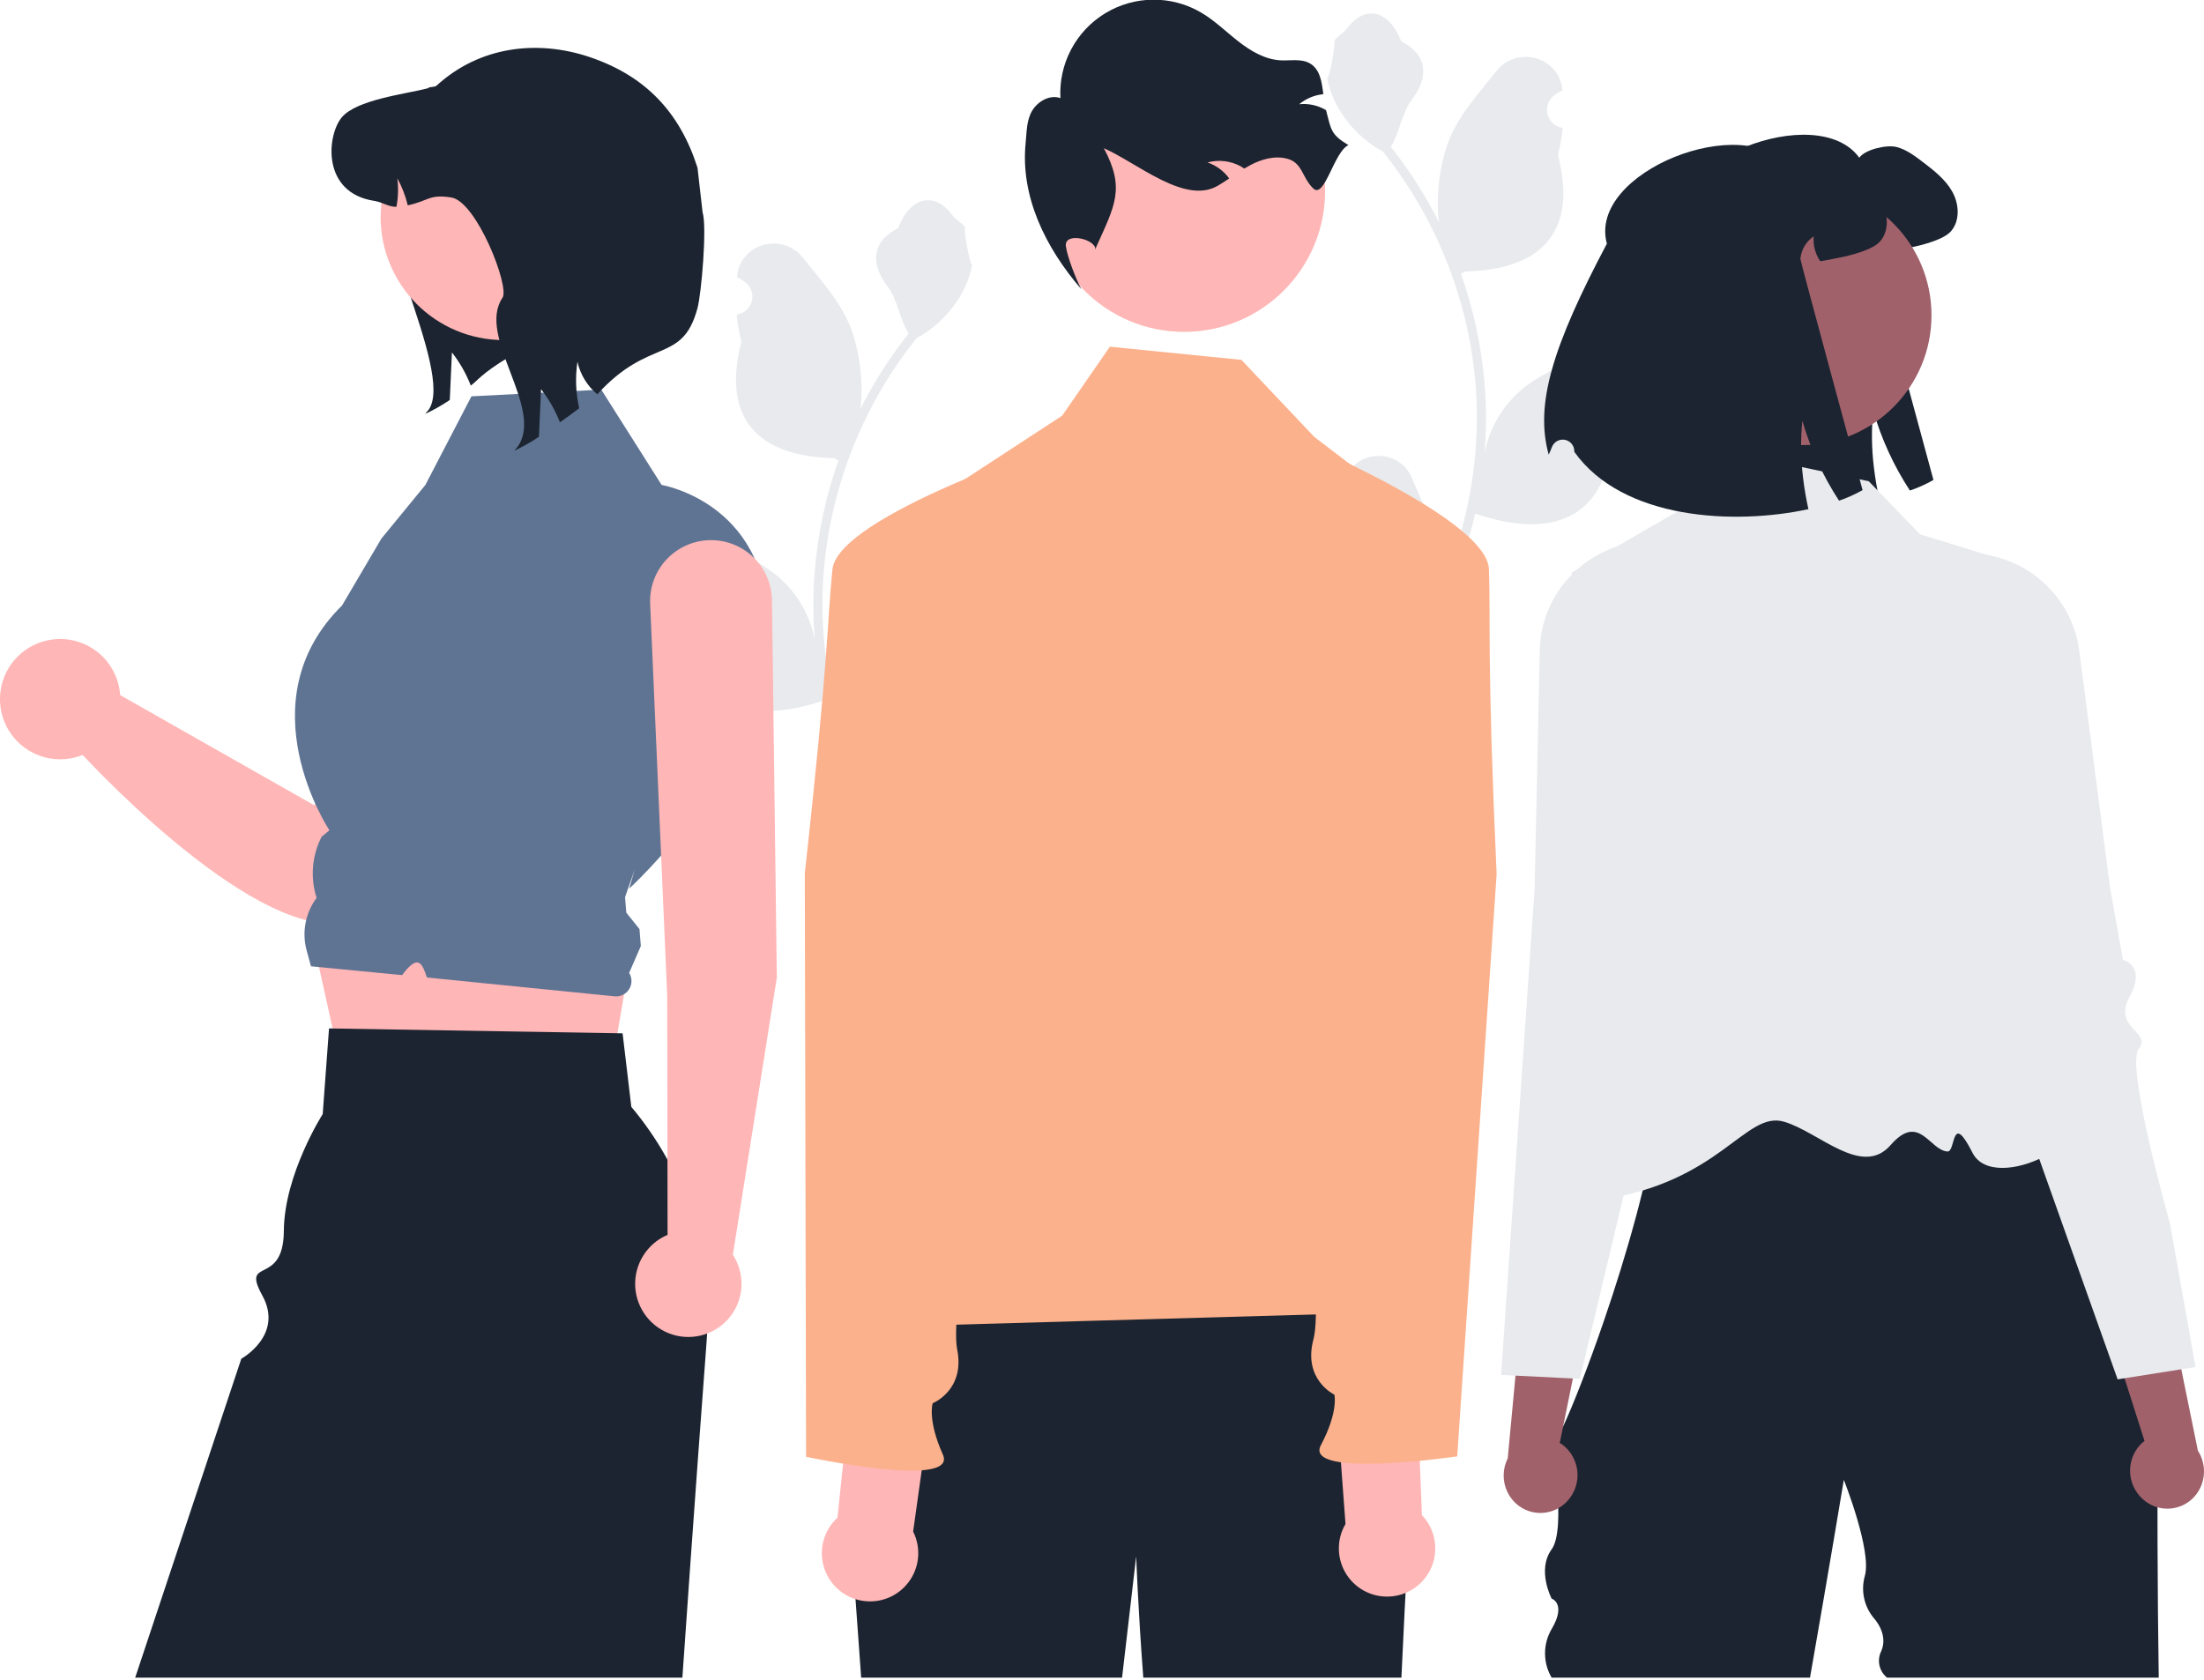 <svg width="838" height="639" viewBox="0 0 838 639" fill="none" xmlns="http://www.w3.org/2000/svg">
<g clip-path="url(#clip0_17_33)">
<path d="M508.135 192.257C509.178 192.305 510.21 192.031 511.092 191.473C511.974 190.914 512.663 190.099 513.065 189.136C513.468 188.173 513.565 187.109 513.343 186.089C513.121 185.07 512.591 184.143 511.825 183.434C511.696 182.924 511.604 182.558 511.476 182.048C511.522 181.936 511.568 181.826 511.614 181.715C516.301 170.54 532.183 170.617 536.83 181.808C540.954 191.741 546.204 201.691 547.497 212.193C548.066 216.835 547.826 221.541 546.787 226.101C556.473 204.971 561.503 182.006 561.536 158.762C561.538 152.93 561.214 147.101 560.565 141.305C560.029 136.553 559.285 131.834 558.334 127.15C553.142 101.733 541.995 77.911 525.809 57.639C517.975 53.364 511.639 46.791 507.656 38.805C506.213 35.934 505.193 32.869 504.628 29.706C505.512 29.822 507.96 16.363 507.294 15.537C508.525 13.668 510.73 12.739 512.075 10.916C518.764 1.846 527.981 3.43 532.792 15.755C543.07 20.942 543.17 29.545 536.863 37.819C532.851 43.083 532.3 50.206 528.779 55.842C529.141 56.306 529.518 56.755 529.88 57.218C536.501 65.732 542.272 74.874 547.109 84.513C545.741 73.822 547.761 60.943 551.206 52.64C555.127 43.181 562.477 35.214 568.95 27.036C576.724 17.213 592.666 21.5 594.036 33.952C594.049 34.072 594.062 34.193 594.075 34.313C593.114 34.856 592.172 35.431 591.252 36.04C590.095 36.813 589.199 37.917 588.68 39.208C588.162 40.499 588.045 41.917 588.346 43.275C588.647 44.633 589.351 45.869 590.367 46.82C591.382 47.771 592.661 48.393 594.035 48.605L594.176 48.627C593.834 52.092 593.228 55.526 592.365 58.899C600.669 91.01 582.742 102.706 557.146 103.231C556.581 103.521 556.03 103.811 555.465 104.086C560.326 117.86 563.374 132.207 564.535 146.766C565.191 155.356 565.153 163.985 564.419 172.569L564.462 172.265C566.317 162.72 571.408 154.107 578.877 147.882C589.971 138.769 605.643 135.413 617.611 128.089C623.372 124.563 630.754 129.119 629.749 135.798C629.733 135.905 629.717 136.011 629.7 136.118C627.916 136.845 626.179 137.682 624.499 138.624C623.538 139.167 622.596 139.742 621.676 140.351C620.519 141.124 619.623 142.228 619.104 143.519C618.586 144.81 618.469 146.228 618.77 147.586C619.071 148.944 619.775 150.18 620.791 151.131C621.806 152.082 623.085 152.705 624.46 152.917L624.6 152.938C624.702 152.953 624.789 152.967 624.89 152.982C621.842 160.26 617.563 166.959 612.242 172.786C607.051 200.818 584.751 203.478 560.898 195.315H560.884C558.267 206.687 554.475 217.757 549.569 228.346H509.148C509.003 227.897 508.873 227.434 508.743 226.984C512.484 227.22 516.24 226.996 519.927 226.318C516.928 222.638 513.929 218.929 510.93 215.25C510.863 215.181 510.801 215.108 510.742 215.032C509.221 213.149 507.685 211.28 506.164 209.397L506.163 209.394C506.082 203.621 506.744 197.862 508.134 192.258L508.135 192.257Z" fill="#E8EAED"/>
<path d="M637.913 88.812C630.397 61.41 691.015 37.913 706.934 59.98C709.147 56.842 717.327 54.937 721.081 55.899C724.834 56.861 727.99 59.267 731.07 61.596C735.304 64.849 739.693 68.218 742.291 72.894C744.909 77.552 745.313 83.904 741.791 87.946C739 91.16 730.762 93.239 726.566 94.086C723.64 94.683 721.177 95.164 719.06 95.51C717.136 92.739 716.251 89.38 716.557 86.021C715.132 86.983 713.938 88.247 713.059 89.725C712.181 91.202 711.64 92.856 711.476 94.567C711.418 95.279 735.131 182.527 735.131 182.527C732.282 184.149 729.285 185.495 726.181 186.55C720.04 177.165 715.337 166.915 712.227 156.139C711.512 163.344 711.602 170.607 712.496 177.792C712.972 181.821 713.653 185.824 714.536 189.783C686.358 195.865 643.976 193.864 625.537 167.995C625.534 167.888 625.531 167.781 625.528 167.674C625.513 166.653 625.144 165.669 624.484 164.89C623.824 164.111 622.913 163.586 621.908 163.404C620.903 163.223 619.867 163.396 618.976 163.895C618.085 164.394 617.395 165.187 617.024 166.139C616.577 167.28 616.165 168.268 615.798 169.054C610.428 149.845 617.376 127.615 637.913 88.812Z" fill="#1B2430"/>
<path d="M589.963 548.209V549.107C589.928 548.809 589.928 548.507 589.963 548.209Z" fill="#1B2430"/>
<path d="M617.558 393.135C618.274 392.941 619.004 392.799 619.741 392.711C618.895 392.848 618.167 392.99 617.558 393.135Z" fill="#1B2430"/>
<path d="M616.919 393.297C617.113 393.243 617.328 393.189 617.558 393.135C617.344 393.19 617.138 393.231 616.919 393.297Z" fill="#1B2430"/>
<path d="M820.791 638H717.504C716.031 636.824 715.007 635.177 714.604 633.335C714.201 631.493 714.445 629.569 715.293 627.885C718.115 621.414 712.585 615.501 712.585 615.501C710.709 613.302 709.404 610.673 708.786 607.849C708.169 605.025 708.258 602.091 709.046 599.31C711.782 589.752 701.058 562.775 701.058 562.775C701.058 562.775 695.277 597.609 688.193 638H589.963C588.317 635.197 587.45 632.006 587.45 628.755C587.45 625.505 588.317 622.314 589.963 619.511C595.687 609.805 589.963 607.943 589.963 607.943C589.963 607.943 584.238 597.081 589.963 589.195C595.687 581.309 589.963 549.107 589.963 549.107C590.179 550.53 591.809 547.942 594.32 542.514C598.143 534.257 603.985 519.406 609.887 502.166C614.106 489.862 618.36 476.323 621.915 463.087H621.924C622.856 459.609 623.739 456.164 624.573 452.749C626.204 446.054 627.601 439.547 628.663 433.438C630.967 420.28 631.726 408.976 629.957 401.624C628.49 395.506 625.28 392.133 619.741 392.711C622.709 392.219 627.058 391.753 632.416 391.313C633.383 391.235 634.384 391.157 635.419 391.071C675.387 388.051 761.14 386.317 761.14 386.317L787.406 433.352L820.67 492.933C820.67 492.933 819.764 572.862 820.791 638Z" fill="#1B2430"/>
<path d="M710.547 183.022L650.033 170.185L638.018 194.37L597.556 217.796C597.556 217.796 623.637 324.437 623.488 339.436C623.111 377.515 562.182 462.876 608.203 456.309C654.224 449.742 663.573 422.236 678.347 426.585C691.671 430.508 707.94 447.957 718.832 435.477C729.724 422.997 733.56 437.409 740.448 437.907C743.721 438.143 741.75 422.148 749.985 438.404C758.22 454.66 801.889 432.777 787.089 417.977C762.439 393.327 757.429 211.615 757.429 211.615L729.988 203.172L710.547 183.022Z" fill="#E8EAED"/>
<path d="M596.411 570.297C598.843 567.398 600.047 563.665 599.767 559.891C599.488 556.117 597.747 552.602 594.915 550.092C594.332 549.591 593.707 549.139 593.049 548.741L603.167 499.085L579.777 485.086L573.271 554.607C571.832 557.464 571.379 560.718 571.983 563.859C572.587 567.001 574.214 569.854 576.61 571.974C577.985 573.167 579.581 574.078 581.308 574.654C583.035 575.23 584.859 575.46 586.675 575.331C588.491 575.203 590.263 574.718 591.892 573.904C593.52 573.09 594.973 571.964 596.166 570.589C596.249 570.493 596.331 570.396 596.411 570.297Z" fill="#A0616A"/>
<path d="M669.037 308.554C668.89 306.958 666.854 306.233 664.032 305.232C661.198 304.359 658.504 303.084 656.033 301.444C649.786 296.931 652.245 292.212 655.645 285.688C656.309 284.42 657 283.1 657.647 281.728C659.571 277.663 656.508 260.898 648.526 231.888C646.067 222.957 646.076 216.65 644.376 212.465C642.684 208.28 639.293 206.217 630.052 205.786C618.882 205.222 607.944 209.11 599.636 216.598C599.411 216.796 599.178 217.012 598.954 217.219C598.531 217.616 598.117 218.022 597.711 218.436C590.028 226.165 585.632 236.566 585.441 247.463L585.398 249.318L583.491 337.952L578.133 415.732L570.747 522.875L576.217 523.143L598.048 524.23L600.697 524.359L606.979 498.007L614.537 466.297L617.316 454.648L625.936 418.51L629.957 401.624L632.416 391.313L633.417 387.102L638.301 366.635C638.413 366.203 649.648 321.877 662.6 314.465C667.432 311.704 669.175 310.099 669.037 308.554Z" fill="#E8EAED"/>
<path d="M814.355 569.769C811.626 567.148 810.028 563.565 809.9 559.784C809.773 556.002 811.126 552.32 813.672 549.52C814.199 548.959 814.771 548.443 815.382 547.977L799.99 499.694L821.741 483.264L835.676 551.685C837.414 554.371 838.214 557.556 837.951 560.745C837.688 563.933 836.376 566.945 834.222 569.31C832.983 570.643 831.493 571.72 829.838 572.479C828.183 573.237 826.395 573.661 824.576 573.729C822.756 573.796 820.942 573.504 819.235 572.87C817.529 572.235 815.964 571.271 814.63 570.032C814.537 569.946 814.445 569.858 814.355 569.769Z" fill="#A0616A"/>
<path d="M824.996 465.002C824.996 465.002 808.031 405.314 813.205 398.852C818.378 392.391 803.098 391.129 809.683 379.095C816.268 367.061 807.179 365.048 807.179 365.048L802.247 337.379L793.431 269.418L793.163 267.397L790.599 247.625C789.882 241.977 788.035 236.532 785.166 231.615C782.297 226.699 778.466 222.411 773.903 219.008C773.67 218.829 773.432 218.658 773.193 218.487C772.108 217.705 770.999 216.981 769.866 216.315C761.403 211.322 751.464 209.434 741.76 210.976C723.474 213.824 729.165 220.643 726.199 238.911C721.38 268.614 720.13 285.608 722.48 289.447C723.271 290.74 724.103 291.977 724.896 293.165C728.979 299.294 731.931 303.715 726.201 308.883C723.918 310.771 721.377 312.326 718.657 313.499C715.963 314.803 714.014 315.739 714.04 317.342C714.07 318.894 715.974 320.297 721.071 322.521C727.248 325.224 733.883 335.444 739.317 345.884C743.628 354.299 747.473 362.945 750.835 371.783L797.54 503.139L805.158 524.561L807.785 524.145L829.365 520.724L834.777 519.867L824.996 465.002Z" fill="#E8EAED"/>
<path d="M685.016 169.278C712.282 169.278 734.386 147.174 734.386 119.908C734.386 92.641 712.282 70.538 685.016 70.538C657.75 70.538 635.646 92.641 635.646 119.908C635.646 147.174 657.75 169.278 685.016 169.278Z" fill="#A0616A"/>
<path d="M610.967 92.662C603.451 65.26 664.069 41.763 679.987 63.829C682.201 60.692 690.381 58.786 694.134 59.749C697.888 60.711 701.044 63.117 704.124 65.446C708.358 68.699 712.746 72.067 715.345 76.744C717.962 81.402 718.367 87.754 714.844 91.795C712.053 95.01 703.816 97.088 699.62 97.935C696.694 98.532 694.23 99.013 692.113 99.359C690.19 96.589 689.304 93.229 689.611 89.871C688.186 90.832 686.991 92.097 686.113 93.574C685.234 95.052 684.694 96.705 684.53 98.416C684.472 99.129 708.185 186.377 708.185 186.377C705.336 187.998 702.339 189.345 699.235 190.399C693.094 181.014 688.391 170.764 685.281 159.988C684.566 167.194 684.656 174.456 685.55 181.642C686.025 185.671 686.706 189.673 687.59 193.633C659.412 199.715 617.03 197.713 598.591 171.845C598.588 171.738 598.584 171.631 598.582 171.524C598.567 170.502 598.198 169.518 597.538 168.739C596.878 167.96 595.967 167.435 594.962 167.254C593.957 167.072 592.92 167.246 592.029 167.745C591.138 168.244 590.449 169.037 590.078 169.989C589.631 171.13 589.219 172.118 588.852 172.903C583.482 153.695 590.43 131.464 610.967 92.662Z" fill="#1B2430"/>
<path d="M366.121 263.257C365.078 263.305 364.046 263.031 363.164 262.473C362.282 261.914 361.594 261.099 361.191 260.136C360.788 259.173 360.691 258.109 360.913 257.09C361.135 256.07 361.665 255.143 362.432 254.434C362.56 253.924 362.652 253.558 362.781 253.048C362.735 252.936 362.688 252.826 362.642 252.715C357.956 241.54 342.073 241.617 337.427 252.808C333.303 262.741 328.052 272.691 326.759 283.193C326.19 287.835 326.43 292.541 327.469 297.101C317.783 275.971 312.753 253.006 312.721 229.762C312.719 223.93 313.043 218.101 313.691 212.305C314.227 207.553 314.971 202.835 315.923 198.15C321.114 172.734 332.261 148.911 348.447 128.639C356.281 124.364 362.617 117.791 366.6 109.805C368.043 106.934 369.063 103.869 369.628 100.706C368.744 100.822 366.296 87.363 366.962 86.537C365.731 84.669 363.527 83.74 362.182 81.916C355.492 72.846 346.276 74.43 341.464 86.755C331.186 91.942 331.086 100.545 337.393 108.819C341.405 114.084 341.957 121.206 345.477 126.842C345.115 127.306 344.738 127.755 344.376 128.218C337.755 136.732 331.985 145.874 327.147 155.513C328.516 144.822 326.495 131.943 323.05 123.64C319.129 114.181 311.779 106.214 305.307 98.036C297.532 88.213 281.59 92.5 280.22 104.952C280.207 105.072 280.194 105.193 280.182 105.313C281.143 105.856 282.084 106.431 283.005 107.04C284.161 107.813 285.058 108.917 285.576 110.208C286.095 111.499 286.211 112.917 285.91 114.275C285.609 115.633 284.905 116.869 283.89 117.82C282.875 118.771 281.596 119.394 280.221 119.605L280.08 119.627C280.423 123.092 281.028 126.526 281.891 129.899C273.588 162.01 291.514 173.706 317.11 174.231C317.675 174.521 318.226 174.811 318.791 175.086C313.931 188.86 310.882 203.207 309.722 217.767C309.065 226.356 309.104 234.985 309.838 243.569L309.794 243.265C307.94 233.72 302.848 225.108 295.379 218.882C284.286 209.769 268.613 206.414 256.645 199.089C250.884 195.563 243.502 200.119 244.507 206.798C244.524 206.905 244.54 207.012 244.556 207.118C246.34 207.845 248.077 208.682 249.757 209.624C250.719 210.167 251.66 210.743 252.581 211.351C253.737 212.124 254.634 213.229 255.152 214.519C255.671 215.81 255.787 217.228 255.486 218.586C255.185 219.944 254.481 221.18 253.466 222.131C252.451 223.082 251.172 223.705 249.797 223.917L249.656 223.938C249.555 223.953 249.468 223.967 249.366 223.982C252.415 231.26 256.693 237.959 262.014 243.786C267.206 271.818 289.505 274.478 313.358 266.315H313.373C315.99 277.687 319.782 288.758 324.688 299.346H365.108C365.253 298.897 365.383 298.434 365.514 297.984C361.772 298.22 358.016 297.996 354.329 297.318C357.328 293.638 360.327 289.929 363.326 286.25C363.393 286.181 363.456 286.108 363.514 286.032C365.036 284.149 366.571 282.28 368.092 280.397L368.093 280.394C368.174 274.621 367.512 268.862 366.122 263.258L366.121 263.257Z" fill="#E8EAED"/>
<path d="M177.516 59.981C176.599 62.118 148.312 61.889 147.016 63.793C137.028 78.49 173.035 141.023 163.046 155.739L161.655 157.397C164.913 155.895 168.044 154.129 171.014 152.117C171.281 146.093 171.548 140.05 171.834 134.027C174.826 137.854 177.241 142.099 179.001 146.627C181.327 144.988 183.235 141.949 193.203 135.971C197.238 131.538 201.891 127.709 207.017 124.6L177.516 59.981Z" fill="#1B2430"/>
<path d="M198.057 180.431C194.935 178.398 191.374 177.138 187.668 176.757C183.962 176.375 180.219 176.883 176.748 178.238C173.278 179.593 170.181 181.756 167.714 184.548C165.247 187.339 163.481 190.679 162.564 194.289L119.578 306.293L45.69 264.345C45.366 259.523 43.523 254.928 40.425 251.219C37.328 247.509 33.135 244.876 28.449 243.697C23.762 242.518 18.823 242.853 14.338 244.654C9.854 246.456 6.056 249.631 3.488 253.725C0.92 257.819 -0.285 262.621 0.044 267.442C0.374 272.263 2.223 276.856 5.324 280.562C8.426 284.268 12.621 286.897 17.309 288.071C21.997 289.245 26.936 288.904 31.418 287.097C46.978 303.704 114.437 371.794 142.365 345.19C165.839 322.828 199.715 236.16 207.87 206.233C209.176 201.447 208.93 196.37 207.166 191.733C205.403 187.097 202.213 183.139 198.057 180.431Z" fill="#FFB6B6"/>
<path d="M117.341 349.883L130.906 411.195L230.098 420.167L239.214 366.781L117.341 349.883Z" fill="#FFB6B6"/>
<path d="M268.858 507.11C268.813 507.989 268.759 508.859 268.695 509.738C267.744 522.442 266.657 537.094 265.479 553.15C263.621 578.631 261.546 607.645 259.453 638H51.397L91.747 516.718C91.747 516.718 108.04 507.748 99.745 492.679C91.45 477.61 107.771 489.619 107.923 468.098C108.075 446.578 122.7 423.683 122.7 423.683L125.101 391.098L126.47 391.126L234.743 392.929L236.718 392.965L240.044 420.937C260.235 444.964 270.536 475.77 268.858 507.11Z" fill="#1B2430"/>
<path d="M179.25 150.718L228.623 148.174L251.555 184.41C251.555 184.41 294.702 191.624 291.712 242.468C288.721 293.312 239.214 337.928 239.214 337.928L241.33 330.673L237.655 341.175L238.126 347.072L243.14 353.316L243.656 359.775L239.214 369.993C239.792 370.919 240.098 371.989 240.099 373.08C240.1 374.172 239.794 375.241 239.218 376.168C238.641 377.095 237.817 377.841 236.838 378.323C235.858 378.805 234.764 379.003 233.678 378.894L162.338 371.744C160.714 367.276 159.411 361.93 152.9 370.83L146.18 370.179L118.244 367.472L116.599 361.482C115.665 358.079 115.519 354.507 116.173 351.039C116.828 347.57 118.264 344.297 120.374 341.468C117.948 333.869 118.583 325.624 122.146 318.487L122.279 318.219L125.246 315.746C125.246 315.746 92.789 266.985 130.049 230.258L145.003 204.836L161.735 184.422L179.25 150.718Z" fill="#5F7493"/>
<path d="M191.538 129.328C217.395 129.328 238.357 108.366 238.357 82.509C238.357 56.652 217.395 35.69 191.538 35.69C165.681 35.69 144.719 56.652 144.719 82.509C144.719 108.366 165.681 129.328 191.538 129.328Z" fill="#FFB6B6"/>
<path d="M227.097 149.955C223.285 146.769 220.631 142.413 219.548 137.564C218.683 143.452 218.909 149.449 220.216 155.254C217.68 157.16 215.221 158.971 212.896 160.611C211.135 156.083 208.72 151.838 205.728 148.01C205.442 154.034 205.176 160.077 204.909 166.101C201.938 168.113 198.808 169.879 195.549 171.381L196.941 169.722C206.929 155.006 181.081 127.919 191.069 113.222C193.872 109.104 181.214 76.565 171.569 75.097C162.991 73.801 163.353 76.279 155.042 78.09C154.178 74.49 152.839 71.022 151.058 67.777C151.532 71.393 151.422 75.061 150.734 78.643C147.779 78.757 145.454 76.874 142.308 76.393C122.235 73.324 124.275 51.612 129.86 44.731C135.465 37.868 154.069 35.81 162.647 33.579C163.429 32.817 165.202 33.293 165.983 32.569C182.423 17.524 204.409 15.032 224.195 21.701C245.295 28.812 258.451 42.575 265.203 63.793L267.139 80.773C268.877 86.232 266.691 111.635 265.203 117.168C259.417 138.674 247.096 127.938 227.097 149.955Z" fill="#1B2430"/>
<path d="M295.363 371.77L293.52 228.218C293.424 222.136 290.941 216.336 286.606 212.069C282.271 207.802 276.433 205.411 270.35 205.411H270.35C267.204 205.411 264.09 206.052 261.199 207.294C258.308 208.537 255.701 210.355 253.536 212.639C251.371 214.922 249.693 217.622 248.606 220.575C247.518 223.527 247.043 226.67 247.21 229.813L253.696 378.87L253.819 469.609C249.997 471.23 246.765 473.989 244.565 477.51C242.365 481.032 241.302 485.145 241.521 489.292C241.74 493.438 243.23 497.417 245.788 500.687C248.347 503.957 251.851 506.36 255.823 507.57C259.795 508.78 264.043 508.737 267.99 507.449C271.938 506.16 275.392 503.687 277.885 500.367C280.378 497.046 281.789 493.038 281.925 488.888C282.061 484.738 280.916 480.647 278.646 477.17L295.363 371.77Z" fill="#FFB6B6"/>
<path d="M537 557.494C537 557.494 534.15 608.764 532.84 638.004H434.7C432.68 611.394 432 591.844 432 591.844L426.63 638.004H327.43L321.28 552.514L351 478.844C351 478.844 512.06 467.674 527 481.844C541.93 496.004 537 557.494 537 557.494Z" fill="#1B2430"/>
<path d="M450.216 126.206C479.822 126.206 503.823 102.205 503.823 72.599C503.823 42.992 479.822 18.992 450.216 18.992C420.61 18.992 396.609 42.992 396.609 72.599C396.609 102.205 420.61 126.206 450.216 126.206Z" fill="#FFB6B6"/>
<path d="M512.7 55.18C507.194 57.691 503.626 75.874 499.299 71.647C494.971 67.42 495.26 61.918 489.425 60.358C484.713 59.093 479.642 60.539 475.345 62.82C474.577 63.222 473.833 63.66 473.108 64.095C472.629 63.775 472.153 63.474 471.642 63.196C467.797 61.139 463.31 60.634 459.105 61.786C462.428 62.899 465.317 65.029 467.364 67.873C465.925 68.837 464.468 69.804 462.978 70.66C450.528 77.845 432.812 62.222 419.707 56.353C427.915 71.757 423.873 78.136 416.746 94.067L416.5 94.974C416.905 90.982 404.549 88.006 405.266 93.627C405.775 97.617 409.228 106.487 411.163 110.011C397.384 94.079 387.968 74.583 389.955 54.471C390.388 50.246 390.257 45.789 392.436 42.122C394.618 38.474 399.166 35.914 403.189 37.305C402.848 30.891 404.252 24.505 407.251 18.825C410.249 13.145 414.731 8.384 420.22 5.047C425.708 1.711 431.998 -0.075 438.421 -0.122C444.844 -0.169 451.159 1.525 456.696 4.78C461.841 7.799 466.136 12.069 470.851 15.752C475.566 19.435 481.002 22.645 486.981 22.949C490.775 23.132 494.902 22.206 498.161 24.17C501.936 26.45 502.582 31.223 503.149 35.815C499.782 36.147 496.59 37.475 493.982 39.63C497.466 39.275 500.973 40.027 504.004 41.78C504.062 41.806 504.117 41.837 504.169 41.873C506.164 49.463 505.96 51.146 512.7 55.18Z" fill="#1B2430"/>
<path d="M327.668 504.779C373.319 451.344 357.899 383.379 339.781 314.771L343.228 213.418C343.397 208.446 344.76 203.588 347.202 199.254C349.644 194.919 353.093 191.237 357.257 188.516L403.861 158.07L422 131.844L472 136.844L499.727 166.166L530.417 189.596C538.123 195.479 543.986 203.442 547.316 212.547C550.645 221.652 551.302 231.52 549.209 240.986L519.839 373.806C519.839 373.806 532.123 442.661 524.628 450.266C517.133 457.87 497.82 450.27 513.135 458.806C531.515 469.051 548.227 467.16 538.926 476.462C529.624 485.763 541.396 498.694 541.396 498.694L327.668 504.779Z" fill="#FBB18C"/>
<path d="M347.186 582.438L354.796 528.218L324.429 519.549L318.422 577.16C315.909 579.465 314.089 582.424 313.165 585.707C312.242 588.989 312.253 592.464 313.196 595.74C314.139 599.017 315.978 601.965 318.505 604.254C321.032 606.543 324.148 608.082 327.501 608.698C330.855 609.313 334.314 608.981 337.489 607.738C340.664 606.495 343.43 604.392 345.475 601.663C347.52 598.935 348.764 595.691 349.066 592.294C349.368 588.898 348.717 585.485 347.186 582.438Z" fill="#FFB6B6"/>
<path d="M405 167.844C405 167.844 318.562 195.977 316.5 216.561C314.439 237.146 315.123 249.747 306 332.117L306.481 554C306.481 554 364.432 566.408 358.489 553.142C352.546 539.876 354.62 533.634 354.62 533.634C354.62 533.634 367.045 528.731 363.934 513.155C360.824 497.578 376.421 420.387 376.421 420.387L386.266 281.948L405 167.844Z" fill="#FBB18C"/>
<path d="M511.581 579.567L507.53 524.965L538.399 518.299L540.627 576.18C542.985 578.644 544.608 581.716 545.315 585.052C546.021 588.388 545.784 591.854 544.628 595.062C543.473 598.27 541.445 601.092 538.774 603.211C536.103 605.33 532.893 606.662 529.506 607.057C526.12 607.451 522.69 606.894 519.603 605.446C516.516 603.999 513.893 601.719 512.031 598.863C510.168 596.007 509.14 592.688 509.06 589.279C508.98 585.87 509.853 582.507 511.58 579.567H511.581Z" fill="#FFB6B6"/>
<path d="M480.99 162.08C480.99 162.08 565.405 195.803 566.116 216.478C566.827 237.153 565.321 249.683 569.041 332.473L554.058 553.85C554.058 553.85 495.419 562.443 502.216 549.594C509.014 536.745 507.353 530.381 507.353 530.381C507.353 530.381 495.275 524.676 499.397 509.337C503.518 493.997 493 415.951 493 415.951L492.226 277.165L480.99 162.08Z" fill="#FBB18C"/>
</g>
<defs>
<clipPath id="clip0_17_33">
<rect width="838" height="638.004" fill="white"/>
</clipPath>
</defs>
</svg>

